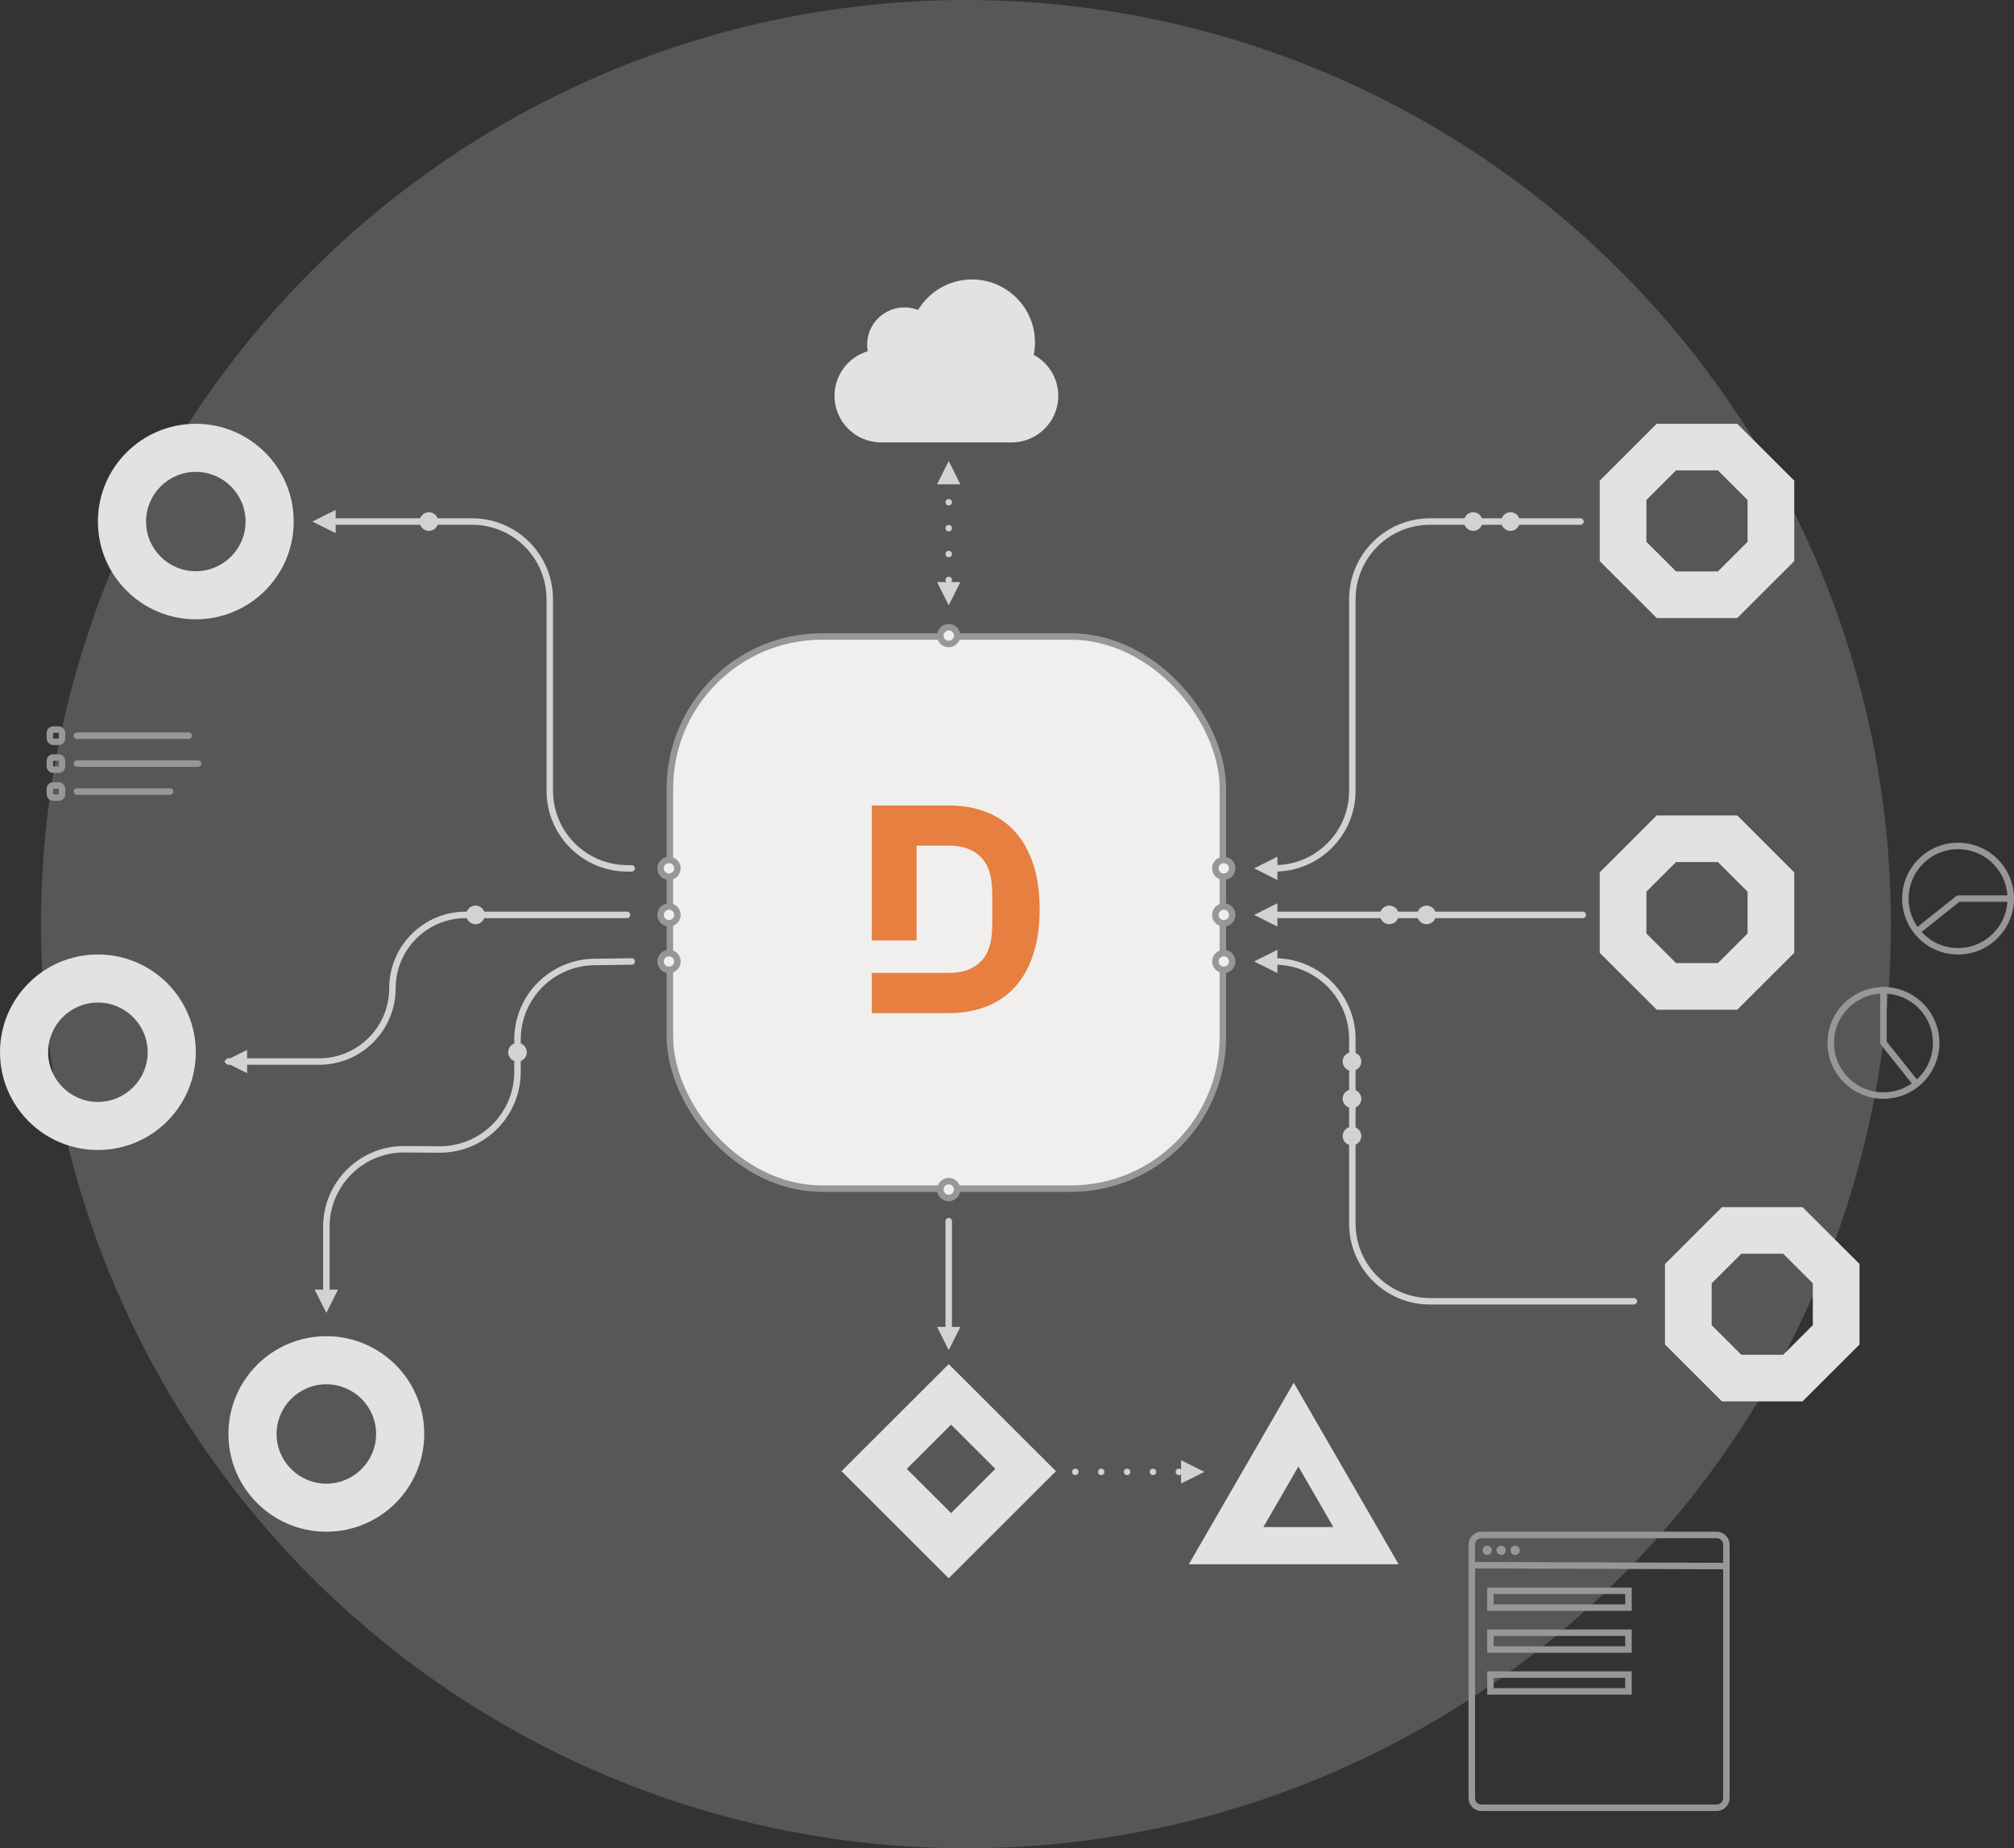 <svg width="389" height="357" viewBox="0 0 389 357" fill="none" xmlns="http://www.w3.org/2000/svg">
<rect x="0" y="0" width="389" height="357" fill="#333333" stroke="none"/>
<ellipse opacity="0.209" cx="186.576" cy="178.5" rx="178.652" ry="178.5" fill="#E3E2E0"/>
<path fill-rule="evenodd" clip-rule="evenodd" d="M319.987 81.856L308.983 92.843V108.383L319.987 119.372H335.551L346.554 108.383V92.843L335.551 81.856H319.987ZM318 104.654V96.573L323.723 90.859H331.816L337.537 96.573V104.654L331.816 110.368H323.723L318 104.654Z" fill="#E3E2E0"/>
<path fill-rule="evenodd" clip-rule="evenodd" d="M319.987 157.508L308.983 168.496V184.036L319.987 195.025H335.551L346.554 184.036V168.496L335.551 157.508H319.987ZM318 180.307V172.225L323.723 166.512H331.816L337.537 172.225V180.307L331.816 186.021H323.723L318 180.307Z" fill="#E3E2E0"/>
<path fill-rule="evenodd" clip-rule="evenodd" d="M332.594 233.161L321.59 244.149V259.689L332.594 270.677H348.157L359.161 259.689V244.149L348.157 233.161H332.594ZM330.607 255.959V247.878L336.33 242.165H344.422L350.144 247.878V255.959L344.422 261.674H336.33L330.607 255.959Z" fill="#E3E2E0"/>
<path fill-rule="evenodd" clip-rule="evenodd" d="M63.033 258.089C52.59 258.089 44.123 266.544 44.123 276.972C44.123 287.4 52.59 295.854 63.033 295.854C73.476 295.854 81.943 287.4 81.943 276.972C81.943 266.544 73.476 258.089 63.033 258.089ZM63.033 267.374C68.332 267.374 72.645 271.68 72.645 276.972C72.645 282.264 68.332 286.57 63.033 286.57C57.733 286.57 53.421 282.264 53.421 276.972C53.421 271.68 57.733 267.374 63.033 267.374Z" fill="#E3E2E0"/>
<path fill-rule="evenodd" clip-rule="evenodd" d="M18.91 184.359C8.467 184.359 0 192.813 0 203.241C0 213.669 8.467 222.123 18.91 222.123C29.353 222.123 37.819 213.669 37.819 203.241C37.819 192.813 29.353 184.359 18.91 184.359ZM18.91 193.643C24.209 193.643 28.522 197.949 28.522 203.241C28.522 208.533 24.209 212.839 18.91 212.839C13.61 212.839 9.298 208.533 9.298 203.241C9.298 197.949 13.61 193.643 18.91 193.643Z" fill="#E3E2E0"/>
<path fill-rule="evenodd" clip-rule="evenodd" d="M37.82 81.856C27.377 81.856 18.91 90.31 18.91 100.738C18.91 111.166 27.377 119.62 37.82 119.62C48.263 119.62 56.73 111.166 56.73 100.738C56.73 90.31 48.263 81.856 37.82 81.856ZM37.82 91.14C43.12 91.14 47.432 95.446 47.432 100.738C47.432 106.03 43.12 110.336 37.82 110.336C32.52 110.336 28.208 106.03 28.208 100.738C28.208 95.446 32.52 91.14 37.82 91.14Z" fill="#E3E2E0"/>
<path fill-rule="evenodd" clip-rule="evenodd" d="M242.225 167.724L246.727 165.476V169.972L242.225 167.724Z" fill="#D3D2D2"/>
<path fill-rule="evenodd" clip-rule="evenodd" d="M242.225 176.716L246.727 174.468V178.964L242.225 176.716Z" fill="#D3D2D2"/>
<path fill-rule="evenodd" clip-rule="evenodd" d="M242.225 185.708L246.727 183.46V187.956L242.225 185.708Z" fill="#D3D2D2"/>
<path d="M246.276 176.716H305.707" stroke="#D3D2D2" stroke-width="1.25" stroke-linecap="round"/>
<path d="M245.376 167.725H246.204C254.488 167.725 261.204 161.009 261.204 152.725V115.738C261.204 107.454 267.919 100.738 276.204 100.738L305.257 100.738" stroke="#D3D2D2" stroke-width="1.25" stroke-linecap="round" stroke-linejoin="bevel"/>
<path d="M245.376 185.708H246.204C254.488 185.708 261.204 192.423 261.204 200.708V236.346C261.204 244.63 267.919 251.346 276.204 251.346L315.572 251.346" stroke="#D3D2D2" stroke-width="1.25" stroke-linecap="round" stroke-linejoin="bevel"/>
<ellipse cx="291.749" cy="100.738" rx="1.801" ry="1.798" fill="#D3D2D2"/>
<ellipse cx="261.134" cy="219.426" rx="1.801" ry="1.798" fill="#D3D2D2"/>
<ellipse cx="284.546" cy="100.738" rx="1.801" ry="1.798" fill="#D3D2D2"/>
<ellipse cx="275.541" cy="176.716" rx="1.801" ry="1.798" fill="#D3D2D2"/>
<ellipse cx="261.134" cy="212.232" rx="1.801" ry="1.798" fill="#D3D2D2"/>
<ellipse cx="268.338" cy="176.716" rx="1.801" ry="1.798" fill="#D3D2D2"/>
<ellipse cx="261.134" cy="205.039" rx="1.801" ry="1.798" fill="#D3D2D2"/>
<path d="M121.112 176.716H89.961C82.14 176.716 75.799 183.056 75.799 190.877V190.877C75.799 198.699 69.459 205.039 61.638 205.039H44.123" stroke="#D3D2D2" stroke-width="1.25" stroke-linecap="round"/>
<path d="M122.013 167.724H121.185C112.901 167.724 106.185 161.009 106.185 152.724V115.738C106.185 107.454 99.469 100.738 91.185 100.738L62.132 100.738" stroke="#D3D2D2" stroke-width="1.25" stroke-linecap="round" stroke-linejoin="bevel"/>
<path d="M122.013 185.708L114.738 185.811C106.538 185.927 99.951 192.608 99.951 200.809V207.024C99.951 215.347 93.175 222.079 84.852 222.024L78.131 221.979C69.808 221.924 63.032 228.656 63.032 236.979V249.098" stroke="#D3D2D2" stroke-width="1.25" stroke-linecap="round" stroke-linejoin="bevel"/>
<ellipse rx="1.801" ry="1.798" transform="matrix(-1 0 0 1 82.843 100.738)" fill="#D3D2D2"/>
<ellipse rx="1.801" ry="1.798" transform="matrix(-1 0 0 1 91.847 176.716)" fill="#D3D2D2"/>
<ellipse rx="1.801" ry="1.798" transform="matrix(-1 0 0 1 99.952 203.241)" fill="#D3D2D2"/>
<path fill-rule="evenodd" clip-rule="evenodd" d="M60.331 100.737L64.833 98.49V102.985L60.331 100.737Z" fill="#D3D2D2"/>
<path fill-rule="evenodd" clip-rule="evenodd" d="M43.223 205.039L47.725 202.791V207.287L43.223 205.039Z" fill="#D3D2D2"/>
<path fill-rule="evenodd" clip-rule="evenodd" d="M63.033 253.593L60.782 249.097H65.284L63.033 253.593Z" fill="#D3D2D2"/>
<rect x="129.392" y="122.942" width="106.806" height="106.648" rx="29.375" fill="#F0EFED" stroke="#979797" stroke-width="1.25"/>
<path fill-rule="evenodd" clip-rule="evenodd" d="M199.553 166.872C198.718 164.364 197.542 162.277 196.026 160.612C194.51 158.945 192.671 157.692 190.51 156.849C188.349 156.008 185.959 155.586 183.344 155.586H168.387V181.657H177.031V163.34H183.344C185.922 163.34 187.95 164.068 189.429 165.523C190.908 166.978 191.647 169.314 191.647 172.53V178.733C191.647 181.95 190.908 184.286 189.429 185.741C187.95 187.197 185.922 187.924 183.344 187.924H178.267H177.031H168.387V195.678H183.344C185.959 195.678 188.349 195.257 190.51 194.414C192.671 193.573 194.51 192.318 196.026 190.651C197.542 188.987 198.718 186.899 199.553 184.391C200.386 181.884 200.803 178.964 200.803 175.632C200.803 172.3 200.386 169.381 199.553 166.872Z" fill="#E67F3F"/>
<path d="M130.843 167.724C130.843 168.62 130.116 169.347 129.217 169.347C128.318 169.347 127.591 168.62 127.591 167.724C127.591 166.829 128.318 166.102 129.217 166.102C130.116 166.102 130.843 166.829 130.843 167.724Z" fill="#F0EFED" stroke="#979797" stroke-width="1.25"/>
<path d="M130.843 176.716C130.843 177.612 130.116 178.339 129.217 178.339C128.318 178.339 127.591 177.612 127.591 176.716C127.591 175.821 128.318 175.093 129.217 175.093C130.116 175.093 130.843 175.821 130.843 176.716Z" fill="#F0EFED" stroke="#979797" stroke-width="1.25"/>
<path d="M237.998 176.716C237.998 177.612 237.271 178.339 236.372 178.339C235.473 178.339 234.746 177.612 234.746 176.716C234.746 175.821 235.473 175.093 236.372 175.093C237.271 175.093 237.998 175.821 237.998 176.716Z" fill="#F0EFED" stroke="#979797" stroke-width="1.25"/>
<path d="M237.998 167.724C237.998 168.62 237.271 169.347 236.372 169.347C235.473 169.347 234.746 168.62 234.746 167.724C234.746 166.829 235.473 166.102 236.372 166.102C237.271 166.102 237.998 166.829 237.998 167.724Z" fill="#F0EFED" stroke="#979797" stroke-width="1.25"/>
<path d="M237.998 185.707C237.998 186.603 237.271 187.33 236.372 187.33C235.473 187.33 234.746 186.603 234.746 185.707C234.746 184.812 235.473 184.084 236.372 184.084C237.271 184.084 237.998 184.812 237.998 185.707Z" fill="#F0EFED" stroke="#979797" stroke-width="1.25"/>
<path d="M184.87 229.766C184.87 230.661 184.143 231.389 183.244 231.389C182.345 231.389 181.618 230.661 181.618 229.766C181.618 228.871 182.345 228.143 183.244 228.143C184.143 228.143 184.87 228.871 184.87 229.766Z" fill="#F0EFED" stroke="#979797" stroke-width="1.25"/>
<path d="M184.87 122.767C184.87 123.662 184.143 124.39 183.244 124.39C182.345 124.39 181.618 123.662 181.618 122.767C181.618 121.871 182.345 121.144 183.244 121.144C184.143 121.144 184.87 121.871 184.87 122.767Z" fill="#F0EFED" stroke="#979797" stroke-width="1.25"/>
<path d="M130.843 185.707C130.843 186.603 130.116 187.33 129.217 187.33C128.318 187.33 127.591 186.603 127.591 185.707C127.591 184.812 128.318 184.084 129.217 184.084C130.116 184.084 130.843 184.812 130.843 185.707Z" fill="#F0EFED" stroke="#979797" stroke-width="1.25"/>
<path fill-rule="evenodd" clip-rule="evenodd" d="M199.903 66.121C199.903 66.948 199.82 67.757 199.661 68.538C202.485 70.055 204.405 73.034 204.405 76.461C204.405 81.427 200.373 85.452 195.4 85.452H170.187C165.214 85.452 161.183 81.427 161.183 76.461C161.183 72.393 163.887 68.957 167.599 67.846C167.525 67.432 167.486 67.006 167.486 66.57C167.486 62.597 170.711 59.377 174.69 59.377C175.619 59.377 176.507 59.553 177.322 59.872C179.448 56.343 183.321 53.982 187.746 53.982C194.46 53.982 199.903 59.416 199.903 66.121Z" fill="#E3E2E0"/>
<path d="M373.968 201.443C373.968 207.056 369.41 211.607 363.787 211.607C358.164 211.607 353.606 207.056 353.606 201.443C353.606 195.83 358.164 191.278 363.787 191.278C369.41 191.278 373.968 195.83 373.968 201.443Z" stroke="#979797" stroke-width="1.25"/>
<path d="M363.787 190.653V201.406L370.437 209.742" stroke="#979797" stroke-width="1.25" stroke-linejoin="round"/>
<path d="M378.194 183.74C372.575 183.74 368.02 179.186 368.02 173.569C368.02 167.951 372.575 163.397 378.194 163.397C383.813 163.397 388.368 167.951 388.368 173.569C388.368 179.186 383.813 183.74 378.194 183.74Z" stroke="#979797" stroke-width="1.25"/>
<path d="M388.993 173.569H378.231L369.887 180.213" stroke="#979797" stroke-width="1.25" stroke-linejoin="round"/>
<rect x="9.63" y="140.925" width="2.352" height="2.347" rx="0.625" stroke="#979797" stroke-width="1.25"/>
<rect x="9.63" y="146.32" width="2.352" height="2.347" rx="0.625" stroke="#979797" stroke-width="1.25"/>
<path d="M14.857 142.099H36.468" stroke="#979797" stroke-width="1.25" stroke-linecap="round"/>
<path d="M14.857 147.494H38.27" stroke="#979797" stroke-width="1.25" stroke-linecap="round"/>
<rect x="9.63" y="151.715" width="2.352" height="2.347" rx="0.625" stroke="#979797" stroke-width="1.25"/>
<path d="M14.857 152.889H32.867" stroke="#979797" stroke-width="1.25" stroke-linecap="round"/>
<path d="M284.271 298.354C284.271 297.318 285.11 296.479 286.146 296.479H331.571C332.607 296.479 333.446 297.318 333.446 298.354V347.303C333.446 348.338 332.607 349.178 331.571 349.178H286.146C285.11 349.178 284.271 348.338 284.271 347.303V298.354Z" stroke="#979797" stroke-width="1.25"/>
<path d="M283.646 302.319L334.071 302.496" stroke="#979797" stroke-width="1.25"/>
<rect x="287.872" y="307.269" width="26.664" height="3.246" stroke="#979797" stroke-width="1.25"/>
<rect x="287.872" y="315.361" width="26.664" height="3.246" stroke="#979797" stroke-width="1.25"/>
<rect x="287.872" y="323.453" width="26.664" height="3.246" stroke="#979797" stroke-width="1.25"/>
<ellipse cx="287.247" cy="299.45" rx="0.9" ry="0.899" fill="#979797"/>
<ellipse cx="289.948" cy="299.45" rx="0.9" ry="0.899" fill="#979797"/>
<ellipse cx="292.65" cy="299.45" rx="0.9" ry="0.899" fill="#979797"/>
<path fill-rule="evenodd" clip-rule="evenodd" d="M249.879 267.081L229.618 302.147H270.139L249.879 267.081ZM250.779 283.265L257.533 294.954H244.026L250.779 283.265Z" fill="#E3E2E0"/>
<path fill-rule="evenodd" clip-rule="evenodd" d="M183.244 263.484L162.533 284.165L183.244 304.845L203.954 284.165L183.244 263.484ZM183.695 275.173L192.248 283.715L183.695 292.257L175.14 283.715L183.695 275.173Z" fill="#E3E2E0"/>
<path fill-rule="evenodd" clip-rule="evenodd" d="M183.244 260.787L185.495 256.291H180.993L183.244 260.787Z" fill="#D3D2D2"/>
<path d="M183.244 235.878V258.089" stroke="#D3D2D2" stroke-width="1.25" stroke-linecap="round"/>
<path fill-rule="evenodd" clip-rule="evenodd" d="M183.244 116.922L185.495 112.427H180.993L183.244 116.922Z" fill="#D3D2D2"/>
<path fill-rule="evenodd" clip-rule="evenodd" d="M183.244 89.049L185.495 93.545H180.993L183.244 89.049Z" fill="#D3D2D2"/>
<path d="M183.244 92.015V114.225" stroke="#D3D2D2" stroke-width="1.25" stroke-linecap="round" stroke-dasharray="0 5"/>
<path fill-rule="evenodd" clip-rule="evenodd" d="M232.627 284.299L228.127 282.049V286.548L232.627 284.299Z" fill="#D3D2D2"/>
<path d="M207.698 284.299H229.928" stroke="#D3D2D2" stroke-width="1.25" stroke-linecap="round" stroke-dasharray="0 5"/>
</svg>
